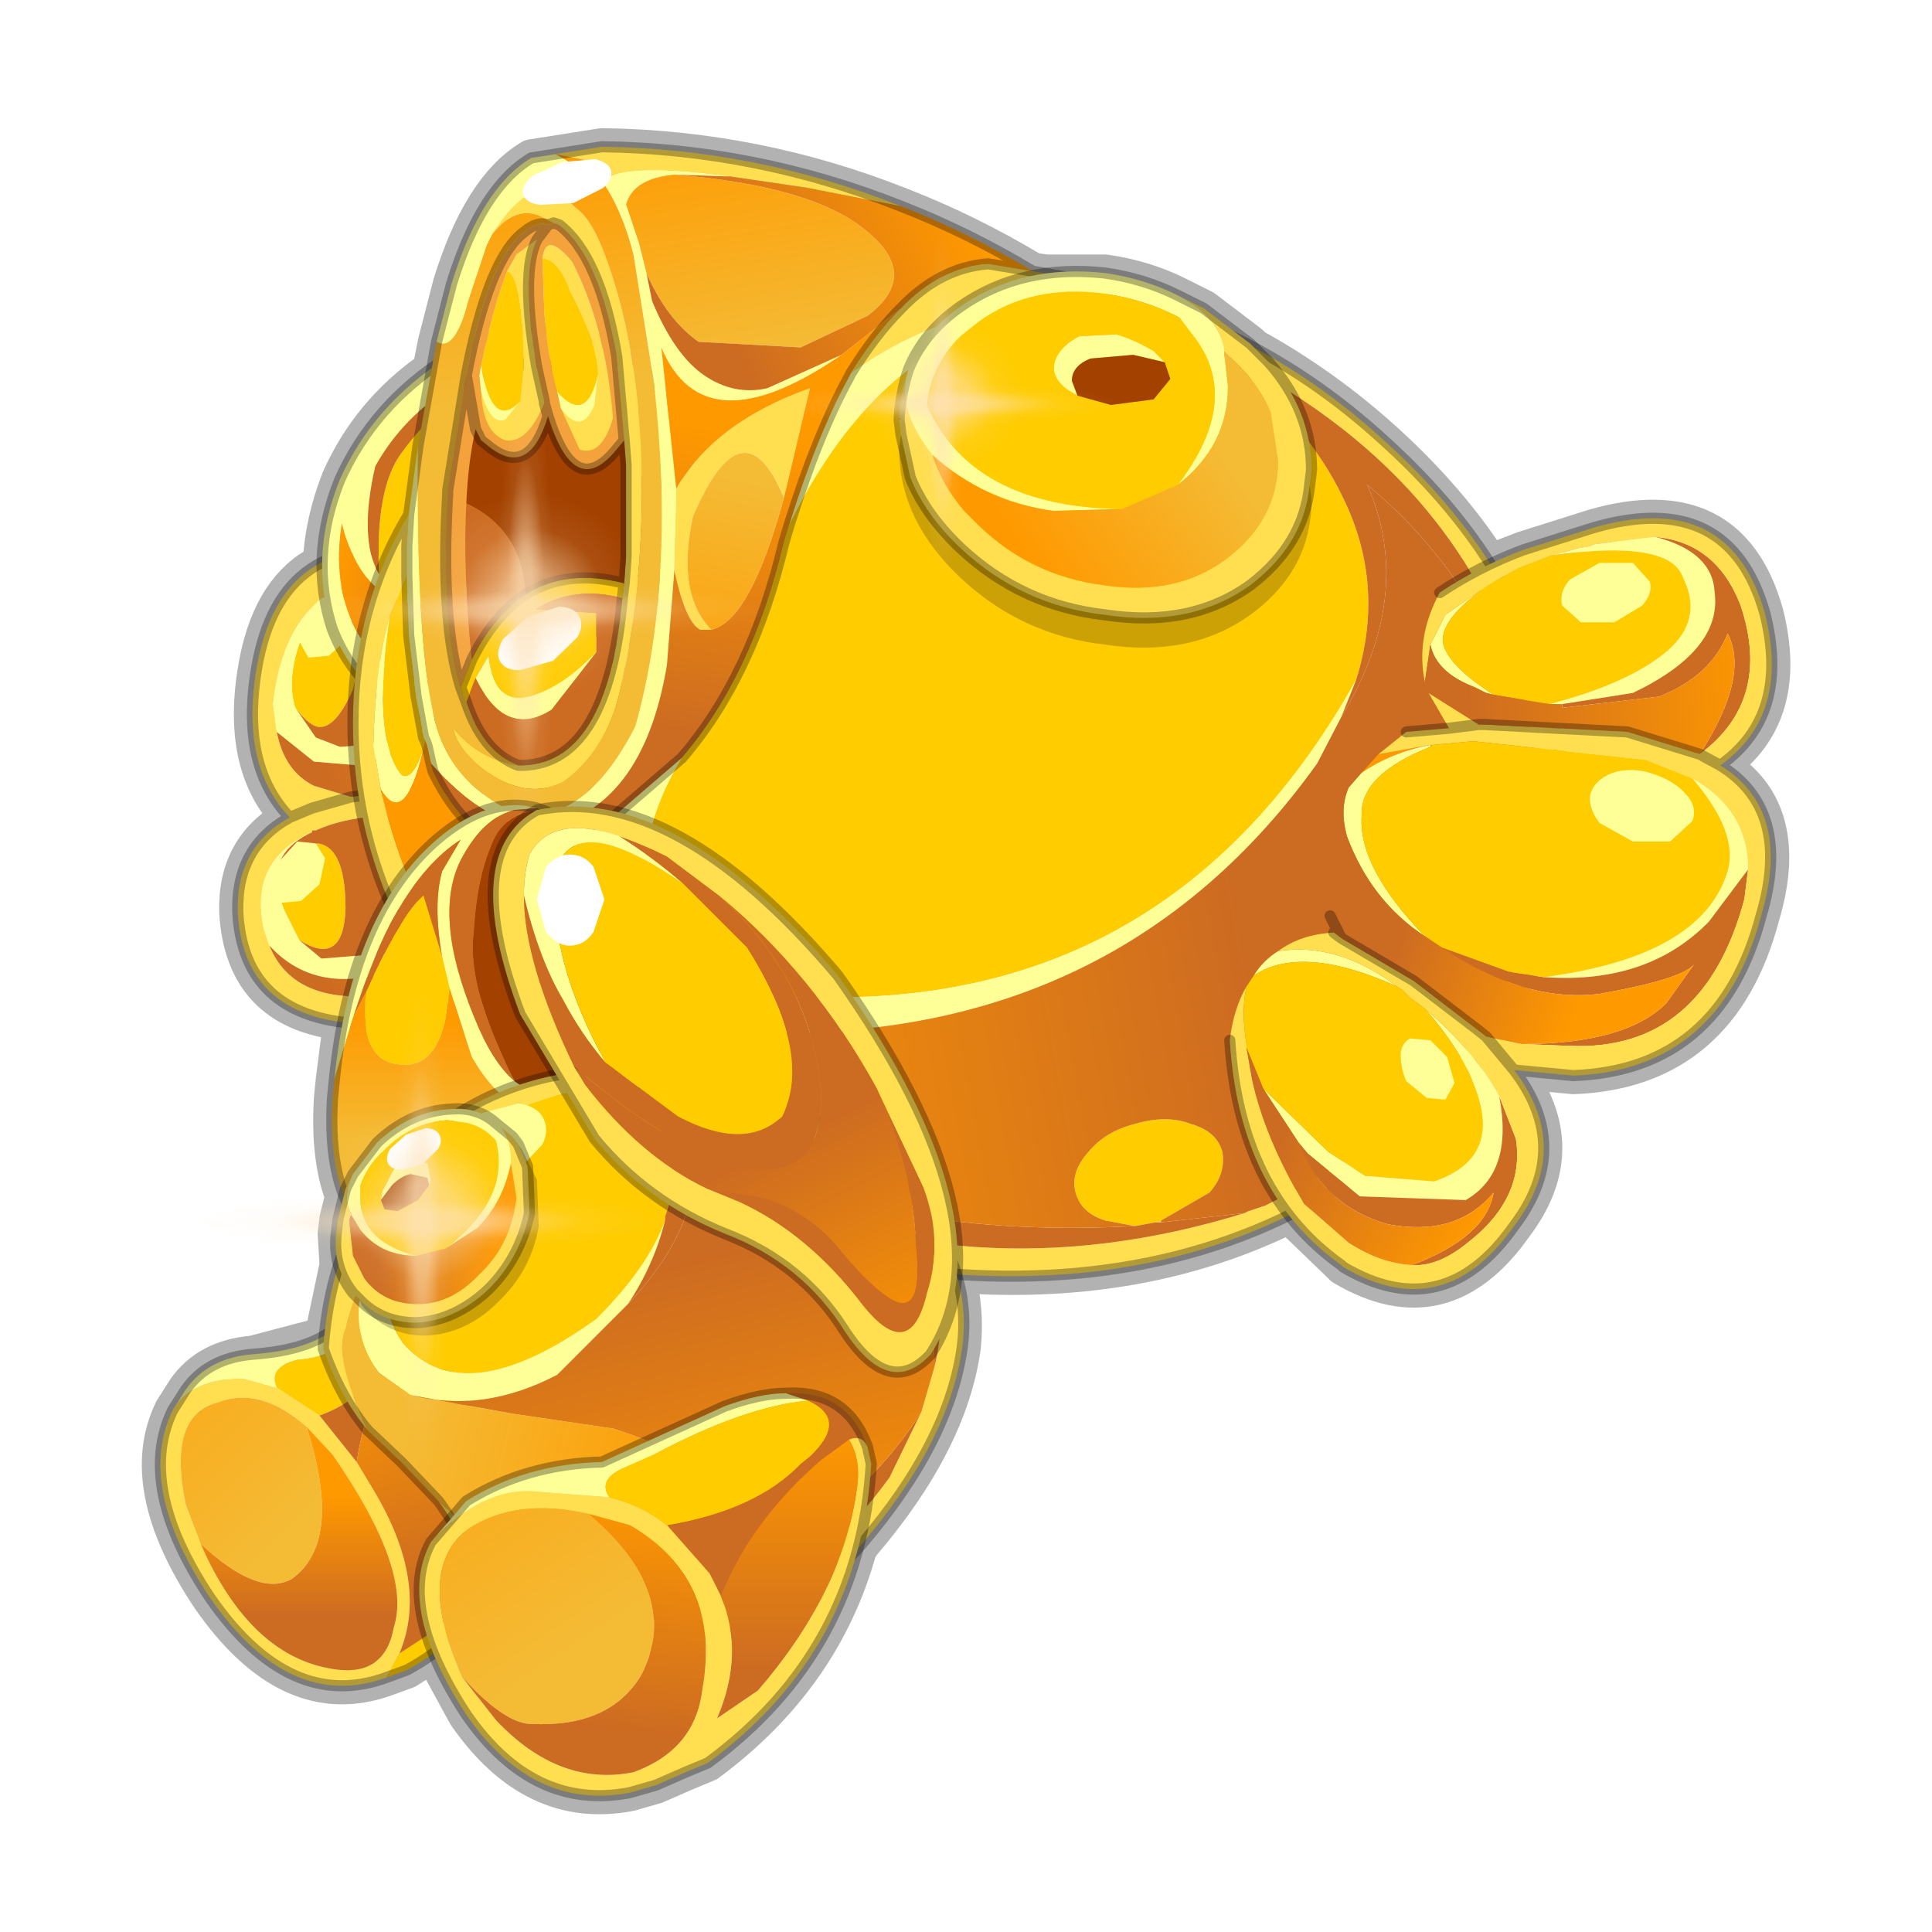 <?xml version="1.0" encoding="UTF-8" standalone="no"?>
<svg xmlns:xlink="http://www.w3.org/1999/xlink" height="52.0px" width="52.0px" xmlns="http://www.w3.org/2000/svg">
  <g transform="matrix(1.0, 0.0, 0.0, 1.0, 0.0, 0.0)">
    <use height="262.0" transform="matrix(1.0, 0.0, 0.0, 1.0, -105.0, -105.0)" width="262.0" xlink:href="#shape0"/>
    <use height="1.85" transform="matrix(-0.707, 0.189, 0.16, 0.597, 16.3, 4.05)" width="3.35" xlink:href="#sprite0"/>
    <use height="1.85" transform="matrix(-0.634, 0.366, 0.369, 0.638, 15.25, 16.0)" width="3.35" xlink:href="#sprite0"/>
    <use height="1.85" transform="matrix(0.0, 0.732, 0.983, 0.0, 14.45, 23.0)" width="3.35" xlink:href="#sprite0"/>
    <use height="1.85" transform="matrix(-0.409, 0.236, 0.246, 0.426, 11.6, 30.15)" width="3.35" xlink:href="#sprite0"/>
    <use height="81.5" transform="matrix(-0.161, 0.0, 0.0, 0.161, 18.05, 26.4)" width="81.5" xlink:href="#sprite1"/>
    <use height="81.5" transform="matrix(-0.161, 0.0, 0.0, 0.161, 20.85, 9.95)" width="81.5" xlink:href="#sprite1"/>
    <use height="81.5" transform="matrix(-0.115, 0.0, 0.0, 0.115, 30.15, 6.25)" width="81.5" xlink:href="#sprite1"/>
    <use height="0.0" transform="matrix(-0.069, 0.0, 0.0, 0.086, 19.45, 10.05)" width="0.0" xlink:href="#sprite3"/>
    <use height="0.0" transform="matrix(-0.127, 0.0, 0.0, 0.129, 28.85, 23.05)" width="0.0" xlink:href="#sprite3"/>
    <use height="0.0" transform="matrix(-0.064, 0.0, 0.0, 0.051, 41.8, 23.65)" width="0.0" xlink:href="#sprite3"/>
    <use height="0.0" transform="matrix(-0.048, 0.0, 0.0, 0.026, 41.8, 17.3)" width="0.0" xlink:href="#sprite3"/>
    <use height="0.0" transform="matrix(-0.034, -0.034, -0.018, 0.018, 36.75, 30.15)" width="0.0" xlink:href="#sprite3"/>
    <use height="0.0" transform="matrix(0.0, -0.065, -0.041, 0.0, 9.45, 19.45)" width="0.0" xlink:href="#sprite3"/>
    <use height="0.0" transform="matrix(-0.033, -0.056, -0.035, 0.02, 18.15, 27.45)" width="0.0" xlink:href="#sprite3"/>
    <use height="0.0" transform="matrix(-0.039, 0.01, 0.015, 0.057, 16.0, 42.95)" width="0.0" xlink:href="#sprite3"/>
    <use height="0.0" transform="matrix(-0.037, 0.01, 0.015, 0.054, 8.1, 40.3)" width="0.0" xlink:href="#sprite3"/>
  </g>
  <defs>
    <g id="shape0" transform="matrix(1.0, 0.0, 0.0, 1.0, 105.0, 105.0)">
      <path d="M52.0 0.0 L52.0 52.0 0.0 52.0 0.0 0.0 52.0 0.0" fill="#795fa9" fill-opacity="0.0" fill-rule="evenodd" stroke="none"/>
      <path d="M27.8 7.3 Q26.05 6.25 24.25 5.55 20.35 4.0 16.2 3.95 L14.3 4.25 Q12.95 5.05 12.15 7.65 L11.75 9.2 11.6 9.95 Q9.95 11.1 9.15 12.9 8.7 14.05 8.65 15.15 7.35 15.8 6.95 17.75 6.4 20.55 7.8 22.0 6.35 22.8 6.4 24.55 6.55 27.2 9.2 27.5 L9.0 29.05 8.95 29.55 Q8.85 31.15 9.25 32.2 L9.1 32.8 9.05 33.2 9.1 34.05 8.7 35.95 6.8 36.45 Q5.6 36.55 5.0 37.4 L4.65 37.95 Q3.65 40.0 5.65 43.0 7.8 46.1 10.4 45.15 L10.95 44.95 11.65 44.5 12.55 46.15 Q14.35 48.75 16.95 48.25 L17.65 48.05 18.45 47.7 19.05 47.45 Q22.15 45.15 23.1 41.7 L23.2 41.55 Q25.55 38.8 25.9 36.25 26.0 35.25 25.75 34.35 L25.75 34.3 Q30.75 34.65 34.7 32.7 L36.1 34.05 36.15 34.1 Q38.85 35.7 40.75 33.0 42.35 30.9 40.75 28.8 L42.35 28.95 Q46.3 28.8 47.4 24.65 48.25 21.8 46.3 20.6 48.2 19.25 47.5 16.5 46.55 13.15 42.9 14.2 L41.0 14.8 40.1 15.15 Q39.0 13.45 37.3 11.9 35.65 10.4 33.75 9.35 L33.65 9.25 32.4 8.3 31.7 7.95 Q30.8 7.5 29.75 7.35 L28.15 7.35 27.8 7.3 Z" fill="none" stroke="#000000" stroke-linecap="round" stroke-linejoin="round" stroke-opacity="0.302" stroke-width="1.0"/>
      <path d="M15.3 21.7 L15.05 21.4 Q12.75 21.05 10.25 21.35 L9.45 21.45 8.45 21.15 Q7.65 20.75 7.45 19.7 L7.35 18.95 Q7.55 17.15 8.45 16.3 9.1 15.65 10.1 15.5 L10.7 15.5 Q13.25 15.5 16.35 17.1 L16.2 16.75 Q14.1 15.45 11.65 14.95 7.7 14.1 6.95 17.75 6.4 20.55 7.8 22.0 6.35 22.8 6.4 24.55 6.55 27.35 9.6 27.55 13.2 27.55 15.7 24.7 16.5 23.4 15.95 22.4 L15.4 23.85 Q14.45 25.9 11.05 26.65 8.0 27.3 7.25 25.45 L7.1 25.0 Q6.7 23.15 8.4 22.4 L8.4 22.35 8.5 22.35 Q9.05 22.1 9.8 22.0 L11.8 21.9 15.3 21.7 M7.8 22.0 L8.4 21.75 9.45 21.45 8.4 21.75 7.8 22.0" fill="#ffde4f" fill-rule="evenodd" stroke="none"/>
      <path d="M7.95 19.05 Q8.25 19.45 8.5 19.55 9.0 19.7 9.5 18.55 9.8 17.25 9.3 16.7 8.7 16.05 8.1 17.2 7.7 18.3 7.95 19.05 M8.05 25.3 Q9.25 26.05 9.3 24.45 9.3 22.8 8.55 22.7 L8.35 22.75 Q7.8 22.85 7.45 23.95 L7.65 24.5 8.05 25.3" fill="#ffcc00" fill-rule="evenodd" stroke="none"/>
      <path d="M7.45 19.7 L8.45 20.5 9.65 20.6 Q11.15 20.1 12.0 19.3 11.0 20.0 9.15 20.1 L8.5 19.85 7.95 19.05 Q7.7 18.3 8.1 17.2 L8.45 16.3 Q7.55 17.15 7.35 18.95 L7.45 19.7 M8.4 22.4 Q6.7 23.15 7.1 25.0 L7.25 25.45 Q8.35 26.65 10.1 26.25 L12.4 25.5 8.65 25.8 8.05 25.3 7.65 24.5 7.45 23.95 Q7.3 22.9 8.4 22.4" fill="#ffff98" fill-rule="evenodd" stroke="none"/>
      <path d="M12.0 19.3 L12.85 17.9 Q13.6 16.35 10.7 15.5 L10.1 15.5 Q9.1 15.65 8.45 16.3 L8.1 17.2 Q8.7 16.05 9.3 16.7 9.8 17.25 9.5 18.55 9.0 19.7 8.5 19.55 8.25 19.45 7.95 19.05 L8.5 19.85 9.15 20.1 Q11.0 20.0 12.0 19.3 M11.8 21.9 L9.8 22.0 Q9.05 22.1 8.5 22.35 L8.4 22.35 8.4 22.4 Q7.3 22.9 7.45 23.95 7.8 22.85 8.35 22.75 L8.55 22.7 Q9.3 22.8 9.3 24.45 9.25 26.05 8.05 25.3 L8.65 25.8 12.4 25.5 Q13.55 24.85 13.8 24.05 13.95 22.05 11.8 21.9" fill="#cc6b22" fill-rule="evenodd" stroke="none"/>
      <path d="M15.3 21.7 L15.7 21.25 Q17.4 19.2 16.35 17.1 13.25 15.5 10.7 15.5 13.6 16.35 12.85 17.9 L12.0 19.3 Q11.15 20.1 9.65 20.6 L8.45 20.5 7.45 19.7 Q7.65 20.75 8.45 21.15 L9.45 21.45 10.25 21.35 Q12.75 21.05 15.05 21.4 L15.3 21.7" fill="url(#gradient0)" fill-rule="evenodd" stroke="none"/>
      <path d="M15.95 22.4 L15.3 21.7 11.8 21.9 Q13.95 22.05 13.8 24.05 13.55 24.85 12.4 25.5 L10.1 26.25 Q8.35 26.65 7.25 25.45 8.0 27.3 11.05 26.65 14.45 25.9 15.4 23.85 L15.95 22.4" fill="url(#gradient1)" fill-rule="evenodd" stroke="none"/>
      <path d="M16.35 17.1 Q17.4 19.2 15.7 21.25 L15.3 21.7 15.05 21.4 Q12.75 21.05 10.25 21.35 L9.45 21.45 8.4 21.75 7.8 22.0 Q6.35 22.8 6.4 24.55 6.55 27.35 9.6 27.55 13.2 27.55 15.7 24.7 16.5 23.4 15.95 22.4 L15.3 21.7 M16.35 17.1 L16.2 16.75 Q14.1 15.45 11.65 14.95 7.7 14.1 6.95 17.75 6.4 20.55 7.8 22.0" fill="none" stroke="#000000" stroke-linecap="round" stroke-linejoin="round" stroke-opacity="0.302" stroke-width="0.3"/>
      <path d="M8.3 17.7 L8.85 17.65 9.35 17.2 9.5 16.5 9.25 16.1 8.75 16.05 Q8.45 16.2 8.25 16.6 L8.05 17.25 8.3 17.7" fill="#ffff98" fill-rule="evenodd" stroke="none"/>
      <path d="M17.6 11.95 L17.5 11.75 Q17.1 10.65 16.2 10.1 12.9 9.3 10.8 12.2 10.1 13.15 10.2 15.45 L11.2 16.15 13.1 15.75 13.25 15.7 Q16.9 14.6 17.6 11.95" fill="#ffcc00" fill-rule="evenodd" stroke="none"/>
      <path d="M16.2 10.1 Q17.1 10.65 17.5 11.75 L17.6 11.95 Q18.1 13.45 17.35 15.15 16.6 16.95 15.0 17.95 13.4 19.0 11.85 18.55 10.2 18.15 9.55 16.9 8.95 15.7 9.2 14.1 10.05 17.3 13.1 15.75 L11.2 16.15 10.2 15.45 Q9.65 14.5 10.1 12.55 10.85 11.2 12.25 10.35 13.8 9.3 15.35 9.75 L16.2 10.1 M18.2 11.35 Q17.45 9.45 15.65 9.0 13.8 8.45 12.0 9.65 10.05 10.9 9.15 12.9 8.3 15.0 8.95 16.95 9.7 18.85 11.55 19.3 13.35 19.85 15.25 18.65 17.15 17.4 18.0 15.35 18.95 13.25 18.2 11.35" fill="#ffff98" fill-rule="evenodd" stroke="none"/>
      <path d="M16.2 10.1 L15.35 9.75 Q13.8 9.3 12.25 10.35 10.85 11.2 10.1 12.55 9.65 14.5 10.2 15.45 10.1 13.15 10.8 12.2 12.9 9.3 16.2 10.1" fill="#cc6b22" fill-rule="evenodd" stroke="none"/>
      <path d="M13.1 15.75 Q10.05 17.3 9.2 14.1 8.95 15.7 9.55 16.9 10.2 18.15 11.85 18.55 13.4 19.0 15.0 17.95 16.6 16.95 17.35 15.15 18.1 13.45 17.6 11.95 16.9 14.6 13.25 15.7 L13.1 15.75" fill="url(#gradient2)" fill-rule="evenodd" stroke="none"/>
      <path d="M18.2 11.35 Q17.45 9.45 15.65 9.0 13.8 8.45 12.0 9.65 10.05 10.9 9.15 12.9 8.3 15.0 8.95 16.95 9.7 18.85 11.55 19.3 13.35 19.85 15.25 18.65 17.15 17.4 18.0 15.35 18.95 13.25 18.2 11.35 Z" fill="none" stroke="#000000" stroke-linecap="round" stroke-linejoin="round" stroke-opacity="0.302" stroke-width="0.3"/>
      <path d="M14.65 10.85 L14.65 10.8 14.65 10.85 M28.65 7.45 L28.65 7.5 29.75 7.75 30.8 8.05 29.75 7.75 28.65 7.45" fill="#ff9900" fill-rule="evenodd" stroke="none"/>
      <path d="M14.3 4.25 L14.95 4.15 15.7 4.3 16.35 4.8 Q16.95 4.4 19.65 4.75 L21.7 5.05 24.25 5.55 Q20.35 4.0 16.2 3.95 L14.3 4.25 M15.3 4.85 L15.0 4.95 Q14.0 5.05 13.25 6.3 13.85 5.55 14.5 5.8 L14.9 6.0 15.05 6.05 Q16.15 6.9 16.6 9.6 L16.8 11.85 16.85 12.5 16.85 15.0 16.8 15.7 16.75 16.1 Q16.35 20.65 13.95 20.6 12.9 20.45 12.2 19.6 12.3 20.15 13.0 20.7 14.15 21.55 15.15 21.05 16.3 20.25 16.7 18.55 17.4 15.4 17.25 12.0 17.1 9.15 16.35 7.05 15.95 5.9 15.5 5.6 L15.4 5.5 Q14.95 5.15 15.3 4.85 M18.2 13.15 L18.15 15.35 Q18.45 16.75 18.85 16.95 L19.15 16.95 Q18.2 16.0 18.65 13.9 20.0 10.75 21.1 13.4 L21.8 10.45 Q19.25 11.35 18.2 13.15 M10.95 15.5 L10.95 14.7 11.0 13.85 Q9.5 16.35 9.5 19.45 9.5 25.1 14.3 29.45 19.1 33.75 25.75 34.3 32.5 34.75 37.3 31.1 40.95 28.3 41.8 24.25 L42.0 22.55 42.05 21.8 Q42.05 16.2 37.3 11.9 35.35 10.1 33.05 9.0 31.95 8.45 30.8 8.05 L29.75 7.75 28.65 7.5 28.65 7.45 27.8 7.3 26.6 7.1 Q25.3 7.2 24.25 8.3 23.55 9.0 22.9 10.05 26.6 7.4 30.85 8.65 L32.75 9.45 32.9 9.5 Q40.15 13.2 41.3 20.15 L41.35 20.4 41.45 21.5 Q41.85 28.6 34.05 32.45 L33.6 32.6 33.5 32.65 Q26.05 34.95 19.4 31.7 16.4 30.25 13.55 27.65 11.1 25.0 10.25 21.25 L10.05 20.05 Q10.1 17.9 10.5 16.55 L10.95 15.5 M14.65 10.8 L14.45 9.9 Q14.0 7.35 14.45 6.45 L13.9 6.85 13.65 7.3 Q14.05 7.4 14.1 9.8 L14.0 10.8 13.6 11.3 Q13.2 11.45 12.95 10.55 13.0 11.65 13.6 11.85 14.2 11.95 14.65 10.85 L14.65 10.8 M16.1 10.05 L16.0 10.9 Q15.65 11.75 15.1 11.0 L15.6 12.1 Q16.2 12.3 16.5 11.25 16.3 8.8 15.4 7.05 14.7 6.2 14.6 6.95 15.05 7.0 15.35 7.85 16.05 9.15 16.1 10.05" fill="#ffde4f" fill-rule="evenodd" stroke="none"/>
      <path d="M11.45 19.95 L11.4 19.85 11.2 18.75 11.0 17.1 10.95 15.5 10.5 16.55 Q10.0 19.85 10.8 20.85 11.1 21.05 11.4 20.15 L11.45 19.95 M16.1 10.05 Q16.05 9.15 15.35 7.85 15.05 7.0 14.6 6.95 L14.65 8.4 Q14.75 9.65 15.0 10.55 15.8 11.45 16.1 10.05 M16.8 15.7 Q15.25 15.3 14.15 16.0 13.3 16.55 12.7 17.75 L12.4 18.5 12.55 18.9 12.8 18.25 13.15 17.65 Q13.3 19.0 14.25 18.75 15.15 18.5 16.05 17.55 L16.05 16.5 14.4 16.4 Q15.45 15.75 16.75 16.1 L16.8 15.7 M30.85 8.65 Q24.6 7.35 21.25 14.1 L21.1 14.6 Q20.25 18.2 18.35 20.4 17.3 22.1 17.3 24.0 17.35 26.2 20.05 26.7 31.1 27.95 36.5 18.3 37.3 15.75 36.15 13.4 35.2 11.4 32.9 9.55 L32.75 9.45 30.85 8.65 M13.65 7.3 Q13.25 8.35 12.95 9.85 13.25 11.6 14.0 10.8 L14.1 9.8 Q14.05 7.4 13.65 7.3 M31.1 32.9 L31.25 32.85 32.55 32.1 Q33.0 31.6 32.9 31.0 32.75 30.45 32.05 30.25 31.4 30.0 30.55 30.25 29.75 30.45 29.3 31.0 28.8 31.55 28.95 32.1 29.1 32.65 29.75 32.85 L30.55 33.0 31.1 32.9" fill="#ffcc00" fill-rule="evenodd" stroke="none"/>
      <path d="M16.8 11.85 L16.6 9.6 Q16.15 6.9 15.05 6.05 L14.9 6.0 14.75 6.05 14.45 6.45 14.75 6.05 Q14.45 5.95 14.1 6.25 13.15 6.95 12.55 10.1 L12.8 11.55 12.55 10.1 12.05 13.2 12.05 13.3 Q11.85 16.7 12.4 18.5 L12.7 17.75 Q12.45 15.3 12.55 13.55 12.6 12.4 12.8 11.55 L12.95 11.85 13.2 12.05 Q14.25 12.85 14.75 11.2 15.45 13.45 16.55 12.15 L16.8 11.85 M14.65 10.85 L14.75 11.2 14.65 10.85 Q14.2 11.95 13.6 11.85 13.0 11.65 12.95 10.55 L12.9 10.1 12.95 9.85 Q13.25 8.35 13.65 7.3 L13.9 6.85 14.45 6.45 Q14.0 7.35 14.45 9.9 L14.65 10.8 14.65 10.85 M14.6 6.95 Q14.7 6.2 15.4 7.05 16.3 8.8 16.5 11.25 16.2 12.3 15.6 12.1 L15.1 11.0 15.0 10.55 Q14.75 9.65 14.65 8.4 L14.6 6.95" fill="#f4a33c" fill-rule="evenodd" stroke="none"/>
      <path d="M14.95 4.15 L14.3 4.25 Q12.95 5.05 12.15 7.65 L11.75 9.2 Q12.25 9.5 12.6 8.1 L13.1 6.6 13.25 6.3 Q14.0 5.05 15.0 4.95 L15.3 4.85 Q15.95 4.65 14.95 4.15 M19.65 4.75 Q16.95 4.4 16.35 4.8 L15.7 4.3 Q16.6 5.1 17.05 6.85 L17.6 10.3 Q18.2 15.65 17.1 19.55 15.7 22.3 13.8 21.85 12.0 21.0 11.65 19.15 11.2 17.1 11.25 12.0 L11.0 13.85 10.95 14.7 10.95 15.5 11.0 17.1 11.2 18.75 11.4 19.85 11.45 19.95 11.5 20.1 11.6 20.55 Q13.1 22.25 14.6 22.3 17.3 21.8 17.95 17.9 L18.15 15.35 18.2 13.15 17.8 9.35 Q18.95 12.1 22.65 9.55 L20.65 10.45 Q19.75 10.65 18.95 10.1 18.15 9.55 17.55 8.1 L17.4 7.35 17.2 6.55 16.85 5.5 Q17.05 4.8 18.15 4.7 L19.65 4.75 M15.1 11.0 Q15.65 11.75 16.0 10.9 L16.1 10.05 Q15.8 11.45 15.0 10.55 L15.1 11.0 M22.9 10.05 L22.85 10.15 Q22.0 11.7 21.25 14.1 24.6 7.35 30.85 8.65 26.6 7.4 22.9 10.05 M18.35 20.4 L16.2 22.25 16.1 22.3 15.55 22.55 14.75 22.8 Q16.15 22.65 16.25 23.85 L16.45 24.9 Q17.25 27.55 20.6 27.8 30.15 27.95 35.45 20.55 L36.1 19.3 36.5 18.3 Q31.1 27.95 20.05 26.7 17.35 26.2 17.3 24.0 17.3 22.1 18.35 20.4 M12.95 9.85 L12.9 10.1 12.95 10.55 Q13.2 11.45 13.6 11.3 L14.0 10.8 Q13.25 11.6 12.95 9.85 M16.05 17.55 Q15.15 18.5 14.25 18.75 13.3 19.0 13.15 17.65 L12.8 18.25 Q13.6 19.9 14.85 19.1 L16.05 17.55 M11.4 20.15 Q11.1 21.05 10.8 20.85 10.0 19.85 10.5 16.55 10.1 17.9 10.05 20.05 L10.25 21.25 Q10.9 22.3 11.4 20.15" fill="#ffff98" fill-rule="evenodd" stroke="none"/>
      <path d="M14.15 16.0 Q14.05 14.25 12.55 13.55 12.45 15.3 12.7 17.75 13.3 16.55 14.15 16.0 M13.95 20.6 Q16.35 20.65 16.75 16.1 15.45 15.75 14.4 16.4 L16.05 16.5 16.05 17.55 14.85 19.1 Q13.6 19.9 12.8 18.25 L12.55 18.9 Q13.0 20.25 13.95 20.6 M19.4 31.7 Q26.05 34.95 33.5 32.65 L31.25 32.9 31.1 32.9 30.55 33.0 Q23.9 33.35 19.4 31.05 L19.4 31.7 M41.3 20.15 Q40.15 13.2 32.9 9.5 L32.9 9.55 Q35.2 11.4 36.15 13.4 37.3 15.75 36.5 18.3 L36.1 19.3 Q38.1 16.0 36.8 13.05 38.5 14.45 39.65 16.35 40.85 18.25 41.25 20.2 L41.3 20.15" fill="#cc6b22" fill-rule="evenodd" stroke="none"/>
      <path d="M16.8 11.85 L16.55 12.15 Q15.45 13.45 14.75 11.2 14.25 12.85 13.2 12.05 L12.95 11.85 12.8 11.55 Q12.6 12.4 12.55 13.55 14.05 14.25 14.15 16.0 15.25 15.3 16.8 15.7 L16.85 15.0 16.85 12.5 16.8 11.85 M41.45 21.5 L41.35 20.4 41.3 20.15 41.25 20.2 41.45 21.5" fill="#a34100" fill-rule="evenodd" stroke="none"/>
      <path d="M32.9 9.5 L32.75 9.45 32.9 9.55 32.9 9.5" fill="url(#gradient3)" fill-rule="evenodd" stroke="none"/>
      <path d="M31.25 32.85 L31.1 32.9 31.25 32.9 31.25 32.85" fill="url(#gradient4)" fill-rule="evenodd" stroke="none"/>
      <path d="M14.95 4.15 Q15.95 4.65 15.3 4.85 14.95 5.15 15.4 5.5 L15.5 5.6 Q15.95 5.9 16.35 7.05 17.1 9.15 17.25 12.0 17.4 15.4 16.7 18.55 16.3 20.25 15.15 21.05 14.15 21.55 13.0 20.7 12.3 20.15 12.2 19.6 12.9 20.45 13.95 20.6 13.0 20.25 12.55 18.9 L12.4 18.5 Q11.85 16.7 12.05 13.3 L12.05 13.2 12.55 10.1 Q13.15 6.95 14.1 6.25 14.45 5.95 14.75 6.05 L14.9 6.0 14.5 5.8 Q13.85 5.55 13.25 6.3 L13.1 6.6 12.6 8.1 Q12.25 9.5 11.75 9.2 L11.25 12.0 Q11.2 17.1 11.65 19.15 12.0 21.0 13.8 21.85 15.7 22.3 17.1 19.55 18.2 15.65 17.6 10.3 L17.05 6.85 Q16.6 5.1 15.7 4.3 L14.95 4.15 M18.15 4.7 Q17.05 4.8 16.85 5.5 L17.2 6.55 17.4 7.35 Q17.95 8.6 18.8 9.2 L21.55 9.35 23.35 8.5 Q24.8 7.4 23.3 6.2 21.85 5.0 18.15 4.7" fill="url(#gradient5)" fill-rule="evenodd" stroke="none"/>
      <path d="M19.15 16.95 Q20.2 16.7 21.1 13.4 20.0 10.75 18.65 13.9 18.2 16.0 19.15 16.95" fill="url(#gradient6)" fill-rule="evenodd" stroke="none"/>
      <path d="M11.6 20.55 L11.5 20.1 11.45 19.95 11.4 20.15 Q10.9 22.3 10.25 21.25 11.1 25.0 13.55 27.65 16.4 30.25 19.4 31.7 L19.4 31.05 Q23.9 33.35 30.55 33.0 L29.75 32.85 Q29.1 32.65 28.95 32.1 28.8 31.55 29.3 31.0 29.75 30.45 30.55 30.25 31.4 30.0 32.05 30.25 32.75 30.45 32.9 31.0 33.0 31.6 32.55 32.1 L31.25 32.85 31.25 32.9 33.5 32.65 33.6 32.6 34.05 32.45 Q41.85 28.6 41.45 21.5 L41.25 20.2 Q40.85 18.25 39.65 16.35 38.5 14.45 36.8 13.05 38.1 16.0 36.1 19.3 L35.45 20.55 Q30.15 27.95 20.6 27.8 17.25 27.55 16.45 24.9 L16.25 23.85 Q16.15 22.65 14.75 22.8 12.8 23.15 11.65 20.75 L11.6 20.55" fill="url(#gradient7)" fill-rule="evenodd" stroke="none"/>
      <path d="M22.65 9.55 Q18.95 12.1 17.8 9.35 L18.2 13.15 Q19.25 11.35 21.8 10.45 L21.1 13.4 Q20.2 16.7 19.15 16.95 L18.85 16.95 Q18.45 16.75 18.15 15.35 L17.95 17.9 Q17.3 21.8 14.6 22.3 13.1 22.25 11.6 20.55 L11.65 20.75 Q12.8 23.15 14.75 22.8 L15.55 22.55 16.1 22.3 16.2 22.25 18.35 20.4 Q20.25 18.2 21.1 14.6 L21.25 14.1 Q22.0 11.7 22.85 10.15 L22.9 10.05 Q23.55 9.0 24.25 8.3 L22.65 9.55" fill="url(#gradient8)" fill-rule="evenodd" stroke="none"/>
      <path d="M24.25 5.55 L21.7 5.05 19.65 4.75 18.15 4.7 Q21.85 5.0 23.3 6.2 24.8 7.4 23.35 8.5 L21.55 9.35 18.8 9.2 Q17.95 8.6 17.4 7.35 L17.55 8.1 Q18.15 9.55 18.95 10.1 19.75 10.65 20.65 10.45 L22.65 9.55 24.25 8.3 Q25.3 7.2 26.6 7.1 L27.8 7.3 Q26.05 6.25 24.25 5.55" fill="url(#gradient9)" fill-rule="evenodd" stroke="none"/>
      <path d="M11.75 9.2 L12.15 7.65 Q12.95 5.05 14.3 4.25 L16.2 3.95 Q20.35 4.0 24.25 5.55 26.05 6.25 27.8 7.3 L26.6 7.1 Q25.3 7.2 24.25 8.3 23.55 9.0 22.9 10.05 L22.85 10.15 Q22.0 11.7 21.25 14.1 L21.1 14.6 Q20.25 18.2 18.35 20.4 L16.2 22.25 16.1 22.3 15.55 22.55 14.75 22.8 Q12.8 23.15 11.65 20.75 L11.6 20.55 11.5 20.1 11.45 19.95 11.4 19.85 11.2 18.75 11.0 17.1 10.95 15.5 10.95 14.7 11.0 13.85 11.25 12.0 11.75 9.2 M14.9 6.0 L15.05 6.05 Q16.15 6.9 16.6 9.6 L16.8 11.85 16.55 12.15 Q15.45 13.45 14.75 11.2 L14.65 10.85 14.65 10.8 14.45 9.9 Q14.0 7.35 14.45 6.45 L14.75 6.05 14.9 6.0 M16.8 11.85 L16.85 12.5 16.85 15.0 16.8 15.7 Q15.25 15.3 14.15 16.0 13.3 16.55 12.7 17.75 L12.4 18.5 12.55 18.9 Q13.0 20.25 13.95 20.6 16.35 20.65 16.75 16.1 L16.8 15.7 M12.8 11.55 L12.95 11.85 13.2 12.05 Q14.25 12.85 14.75 11.2 M28.65 7.45 L27.8 7.3 M30.8 8.05 Q31.95 8.45 33.05 9.0 35.35 10.1 37.3 11.9 42.05 16.2 42.05 21.8 L42.0 22.55 41.8 24.25 Q40.95 28.3 37.3 31.1 32.5 34.75 25.75 34.3 19.1 33.75 14.3 29.45 9.5 25.1 9.5 19.45 9.5 16.35 11.0 13.85 M30.8 8.05 L29.75 7.75 28.65 7.45 M12.55 10.1 Q13.15 6.95 14.1 6.25 14.45 5.95 14.75 6.05 M12.8 11.55 L12.55 10.1 12.05 13.2 12.05 13.3 Q11.85 16.7 12.4 18.5" fill="none" stroke="#000000" stroke-linecap="round" stroke-linejoin="round" stroke-opacity="0.302" stroke-width="0.3"/>
      <path d="M4.65 37.95 Q3.65 40.0 5.65 43.0 7.8 46.1 10.4 45.15 L10.75 44.5 Q11.55 42.6 10.05 40.1 L9.6 39.35 8.6 38.1 7.45 37.35 6.55 37.1 Q5.15 37.1 4.65 37.95 M5.4 41.55 L5.0 40.5 Q4.5 38.1 5.85 37.75 7.0 37.3 8.25 38.4 L8.95 39.15 Q11.1 42.25 10.6 43.8 10.35 45.2 8.85 44.9 6.7 44.5 5.4 41.55" fill="#ffde4f" fill-rule="evenodd" stroke="none"/>
      <path d="M13.85 29.1 Q13.25 28.6 12.75 27.35 11.65 24.65 12.4 23.15 13.0 22.0 13.85 21.8 L14.45 21.75 Q13.15 21.4 11.75 22.6 9.45 24.6 9.0 29.05 L9.5 27.4 Q10.1 25.55 10.65 24.6 11.45 23.2 12.4 22.6 L11.9 23.45 Q11.65 24.35 11.9 25.75 L12.1 26.6 12.7 28.45 Q13.8 30.35 15.05 29.6 15.2 29.5 15.3 29.45 L15.25 29.1 Q14.5 29.6 13.85 29.1 M9.95 34.45 L9.6 34.4 Q9.6 36.25 6.8 36.45 5.6 36.55 5.0 37.4 L4.65 37.95 Q5.15 37.1 6.55 37.1 L7.45 37.35 Q7.2 36.8 8.0 36.6 8.75 36.55 9.4 36.1 10.05 35.55 9.95 34.45" fill="#ffff98" fill-rule="evenodd" stroke="none"/>
      <path d="M12.1 26.6 L11.9 25.75 11.4 24.1 Q10.8 24.6 9.85 26.7 9.65 28.55 10.75 28.65 11.95 28.8 12.1 26.6 M10.45 34.7 L10.4 34.65 9.95 34.45 Q10.05 35.55 9.4 36.1 8.75 36.55 8.0 36.6 7.2 36.8 7.45 37.35 L8.6 38.1 Q10.25 37.5 10.25 36.0 L10.45 34.7 M10.4 45.15 L10.95 44.95 Q13.8 43.4 13.4 40.35 L12.55 37.95 Q13.8 42.35 11.6 43.95 L10.75 44.5 10.4 45.15" fill="#ffcc00" fill-rule="evenodd" stroke="none"/>
      <path d="M14.45 21.75 L13.85 21.8 Q13.0 22.0 12.4 23.15 11.65 24.65 12.75 27.35 13.25 28.6 13.85 29.1 12.55 26.55 12.75 25.1 12.85 23.35 13.4 22.4 13.95 21.65 14.85 21.9 L14.45 21.75 M11.9 25.75 Q11.65 24.35 11.9 23.45 L12.4 22.6 Q11.45 23.2 10.65 24.6 10.1 25.55 9.5 27.4 L9.85 26.7 Q10.8 24.6 11.4 24.1 L11.9 25.75 M11.65 36.15 L10.45 34.7 10.25 36.0 Q10.25 37.5 8.6 38.1 L9.6 39.35 Q9.95 37.1 11.1 36.5 L11.65 36.15" fill="#cc6b22" fill-rule="evenodd" stroke="none"/>
      <path d="M15.05 29.6 Q13.8 30.35 12.7 28.45 L12.1 26.6 Q11.95 28.8 10.75 28.65 9.65 28.55 9.85 26.7 L9.5 27.4 9.0 29.05 8.95 29.55 Q8.8 31.95 9.8 33.1 L15.05 29.6" fill="url(#gradient10)" fill-rule="evenodd" stroke="none"/>
      <path d="M14.85 21.9 Q13.95 21.65 13.4 22.4 12.85 23.35 12.75 25.1 12.55 26.55 13.85 29.1 14.5 29.6 15.25 29.1 18.0 27.0 15.0 21.95 L14.85 21.9" fill="#a34100" fill-rule="evenodd" stroke="none"/>
      <path d="M5.4 41.55 Q6.95 43.0 7.85 42.5 9.25 41.5 8.25 38.4 7.0 37.3 5.85 37.75 4.5 38.1 5.0 40.5 L5.4 41.55" fill="url(#gradient11)" fill-rule="evenodd" stroke="none"/>
      <path d="M12.55 37.95 L11.65 36.15 11.1 36.5 Q9.95 37.1 9.6 39.35 L10.05 40.1 Q11.55 42.6 10.75 44.5 L11.6 43.95 Q13.8 42.35 12.55 37.95" fill="url(#gradient12)" fill-rule="evenodd" stroke="none"/>
      <path d="M8.25 38.4 Q9.25 41.5 7.85 42.5 6.95 43.0 5.4 41.55 6.7 44.5 8.85 44.9 10.35 45.2 10.6 43.8 11.1 42.25 8.95 39.15 L8.25 38.4" fill="url(#gradient13)" fill-rule="evenodd" stroke="none"/>
      <path d="M14.45 21.75 L14.85 21.9 15.0 21.95 Q18.0 27.0 15.25 29.1 L15.3 29.45 Q15.2 29.5 15.05 29.6 L9.8 33.1 Q8.8 31.95 8.95 29.55 L9.0 29.05 Q9.45 24.6 11.75 22.6 13.15 21.4 14.45 21.75 M12.55 37.95 L11.65 36.15 10.45 34.7 M10.4 34.65 L9.95 34.45 9.6 34.4 Q9.6 36.25 6.8 36.45 5.6 36.55 5.0 37.4 L4.65 37.95 Q3.65 40.0 5.65 43.0 7.8 46.1 10.4 45.15 L10.95 44.95 Q13.8 43.4 13.4 40.35 L12.55 37.95" fill="none" stroke="#000000" stroke-linecap="round" stroke-linejoin="round" stroke-opacity="0.302" stroke-width="0.3"/>
      <path d="M11.25 31.9 Q10.45 32.8 9.95 34.0 9.25 35.7 10.2 36.95 L11.05 37.55 Q13.0 38.05 15.0 37.0 L16.9 35.1 Q17.6 34.05 17.9 32.85 17.45 34.1 16.05 35.5 12.5 38.05 10.85 36.15 10.35 35.45 10.35 34.45 10.5 33.3 11.25 31.9" fill="#ffff98" fill-rule="evenodd" stroke="none"/>
      <path d="M9.9 38.5 Q8.95 36.45 9.3 35.75 9.55 34.8 9.95 34.0 10.45 32.8 11.25 31.9 L12.85 30.4 Q14.85 29.2 17.0 29.25 L18.05 29.3 20.2 29.8 Q21.95 30.3 24.25 32.75 25.75 34.3 25.15 36.8 L24.8 38.0 23.95 39.75 Q20.55 44.55 14.05 43.45 L13.25 41.7 11.8 40.4 Q12.65 41.55 13.35 43.65 15.1 44.4 17.25 44.4 20.9 44.25 23.2 41.55 25.55 38.8 25.9 36.25 26.25 33.6 23.65 31.3 21.05 29.1 17.45 28.8 13.9 28.55 11.4 30.65 8.95 32.65 8.7 36.3 9.15 37.6 9.9 38.5" fill="#ffde4f" fill-rule="evenodd" stroke="none"/>
      <path d="M17.0 29.25 Q14.85 29.2 12.85 30.4 L11.25 31.9 Q10.5 33.3 10.35 34.45 10.35 35.45 10.85 36.15 12.5 38.05 16.05 35.5 17.45 34.1 17.9 32.85 L17.9 32.75 Q18.55 30.95 17.0 29.25" fill="#ffcc00" fill-rule="evenodd" stroke="none"/>
      <path d="M13.25 41.7 L14.05 43.45 Q20.55 44.55 23.95 39.75 L24.8 38.0 Q22.05 42.35 16.35 42.55 14.7 42.6 13.25 41.7 M25.15 36.8 Q25.75 34.3 24.25 32.75 21.95 30.3 20.2 29.8 L18.05 29.3 17.0 29.25 Q18.55 30.95 17.9 32.75 L17.9 32.85 Q17.6 34.05 16.9 35.1 19.35 32.5 18.4 30.2 19.6 30.25 21.6 31.35 25.2 33.45 25.15 36.8" fill="#cc6b22" fill-rule="evenodd" stroke="none"/>
      <path d="M9.95 34.0 Q9.55 34.8 9.3 35.75 8.95 36.45 9.9 38.5 L10.8 39.35 11.8 40.4 13.25 41.7 Q14.7 42.6 16.35 42.55 17.95 42.35 18.55 41.45 19.2 39.85 18.05 39.1 17.6 38.8 16.5 38.45 L13.8 38.05 11.05 37.55 10.2 36.95 Q9.25 35.7 9.95 34.0" fill="url(#gradient14)" fill-rule="evenodd" stroke="none"/>
      <path d="M24.8 38.0 L25.15 36.8 Q25.2 33.45 21.6 31.35 19.6 30.25 18.4 30.2 19.35 32.5 16.9 35.1 L15.0 37.0 Q13.0 38.05 11.05 37.55 L13.8 38.05 16.5 38.45 Q17.6 38.8 18.05 39.1 19.2 39.85 18.55 41.45 17.95 42.35 16.35 42.55 22.05 42.35 24.8 38.0" fill="url(#gradient15)" fill-rule="evenodd" stroke="none"/>
      <path d="M9.9 38.5 Q9.15 37.6 8.7 36.3 8.95 32.65 11.4 30.65 13.9 28.55 17.45 28.8 21.05 29.1 23.65 31.3 26.25 33.6 25.9 36.25 25.55 38.8 23.2 41.55 20.9 44.25 17.25 44.4 15.1 44.4 13.35 43.65 12.65 41.55 11.8 40.4 L10.8 39.35 9.9 38.5 Z" fill="none" stroke="#000000" stroke-linecap="round" stroke-linejoin="round" stroke-opacity="0.302" stroke-width="0.3"/>
      <path d="M13.75 31.55 L13.9 31.55 14.6 30.8 Q14.8 30.4 14.6 30.05 14.4 29.75 13.95 29.7 L13.0 29.95 Q12.5 30.25 12.3 30.65 12.1 31.1 12.3 31.4 L12.9 31.75 13.45 31.7 13.75 31.55" fill="#ffff98" fill-rule="evenodd" stroke="none"/>
      <path d="M24.2 11.25 L24.2 11.3 24.25 11.25 24.2 11.25 M33.0 9.5 L32.95 9.45 32.95 9.5 33.0 9.5" fill="#ff9900" fill-rule="evenodd" stroke="none"/>
      <path d="M35.25 13.05 L35.3 12.65 Q35.3 11.05 34.15 9.75 L33.65 9.25 32.4 8.3 31.7 7.95 Q32.85 8.55 32.95 9.45 L33.0 9.5 33.2 9.7 Q33.9 10.35 34.2 11.1 L34.4 12.4 Q34.4 14.0 33.0 15.05 31.65 16.05 29.7 15.75 27.75 15.5 26.35 14.15 L25.95 13.75 Q25.35 13.05 25.1 12.25 24.1 11.0 24.45 9.95 24.25 10.55 24.2 11.25 L24.25 11.25 24.2 11.3 24.25 11.7 24.5 12.85 Q24.9 13.85 25.85 14.75 27.5 16.3 29.75 16.55 32.05 16.9 33.65 15.75 35.1 14.65 35.25 13.05" fill="#ffde4f" fill-rule="evenodd" stroke="none"/>
      <path d="M31.35 9.75 L31.05 9.45 Q30.55 9.15 30.05 9.0 L29.05 9.05 Q28.55 9.3 28.4 9.7 28.25 10.15 28.75 10.5 L29.0 10.65 28.85 10.25 Q28.85 9.85 29.35 9.65 L30.5 9.55 31.35 9.75 M31.7 7.95 Q30.8 7.5 29.75 7.35 27.5 7.1 25.85 8.25 24.85 8.95 24.45 9.95 24.1 11.0 25.1 12.25 26.5 13.5 28.35 13.75 L30.2 13.7 Q26.15 13.65 24.95 10.9 25.05 9.85 25.85 9.05 L26.35 8.65 Q27.75 7.65 29.7 7.9 30.8 8.05 31.75 8.55 L32.05 8.95 Q33.5 10.7 31.7 13.05 33.05 12.0 33.05 10.4 L32.95 9.5 32.95 9.45 Q32.85 8.55 31.7 7.95" fill="#ffff98" fill-rule="evenodd" stroke="none"/>
      <path d="M29.0 10.65 L28.75 10.5 Q28.25 10.15 28.4 9.7 28.55 9.3 29.05 9.05 L30.05 9.0 Q30.55 9.15 31.05 9.45 L31.35 9.75 31.5 10.2 31.05 10.75 29.9 10.9 29.0 10.65 M30.2 13.7 L31.7 13.05 Q33.5 10.7 32.05 8.95 L31.75 8.55 Q30.8 8.05 29.7 7.9 27.75 7.65 26.35 8.65 L25.85 9.05 Q25.05 9.85 24.95 10.9 26.15 13.65 30.2 13.7" fill="#ffcc00" fill-rule="evenodd" stroke="none"/>
      <path d="M31.35 9.75 L30.5 9.55 29.35 9.65 Q28.85 9.85 28.85 10.25 L29.0 10.65 29.9 10.9 31.05 10.75 31.5 10.2 31.35 9.75" fill="#a34100" fill-rule="evenodd" stroke="none"/>
      <path d="M25.1 12.25 Q25.35 13.05 25.95 13.75 L26.35 14.15 Q27.75 15.5 29.7 15.75 31.65 16.05 33.0 15.05 34.4 14.0 34.4 12.4 L34.2 11.1 Q33.9 10.35 33.2 9.7 L33.0 9.5 32.95 9.5 33.05 10.4 Q33.05 12.0 31.7 13.05 L30.2 13.7 28.35 13.75 Q26.5 13.5 25.1 12.25" fill="url(#gradient16)" fill-rule="evenodd" stroke="none"/>
      <path d="M24.25 11.7 L24.2 12.05 24.2 12.1 Q24.2 12.9 24.5 13.65 24.9 14.65 25.85 15.55 27.5 17.1 29.75 17.35 32.05 17.7 33.65 16.55 35.3 15.35 35.3 13.45 L35.25 13.05 Q35.1 14.65 33.65 15.75 32.05 16.9 29.75 16.55 27.5 16.3 25.85 14.75 24.9 13.85 24.5 12.85 L24.25 11.7" fill="#342018" fill-opacity="0.251" fill-rule="evenodd" stroke="none"/>
      <path d="M35.25 13.05 L35.3 12.65 Q35.3 11.05 34.15 9.75 L33.65 9.25 32.4 8.3 31.7 7.95 Q30.8 7.5 29.75 7.35 27.5 7.1 25.85 8.25 24.85 8.95 24.45 9.95 24.25 10.55 24.2 11.25 L24.2 11.3 24.25 11.7 24.5 12.85 Q24.9 13.85 25.85 14.75 27.5 16.3 29.75 16.55 32.05 16.9 33.65 15.75 35.1 14.65 35.25 13.05 Z" fill="none" stroke="#000000" stroke-linecap="round" stroke-linejoin="round" stroke-opacity="0.302" stroke-width="0.3"/>
      <path d="M16.3 28.6 Q15.65 27.85 15.15 26.9 14.5 25.8 14.1 24.1 14.1 25.9 15.45 28.7 18.05 30.95 20.0 31.4 22.15 31.85 22.1 29.4 21.85 26.35 19.35 24.1 L17.95 23.05 Q17.25 22.7 16.65 22.5 17.6 23.1 18.4 23.8 L20.1 25.5 Q21.9 28.35 21.05 30.05 20.05 31.0 18.25 30.05 L16.3 28.6 M19.05 32.0 L19.9 32.35 Q21.75 33.2 23.2 35.1 24.5 36.75 24.95 34.8 25.4 33.4 24.85 31.95 L23.6 29.3 Q24.6 31.6 24.65 33.5 24.85 35.4 24.05 35.0 23.5 34.7 22.7 33.75 21.9 32.7 20.6 32.25 L19.05 32.0 M21.15 37.5 L21.75 37.7 Q22.85 38.2 21.8 39.2 L21.55 39.4 Q20.35 40.65 17.95 41.05 L19.1 42.35 19.4 42.95 Q20.25 40.9 22.1 39.3 L22.85 38.75 Q23.2 38.6 23.35 38.95 22.8 37.4 21.15 37.5" fill="#cc6b22" fill-rule="evenodd" stroke="none"/>
      <path d="M14.1 24.1 Q14.1 23.5 14.25 23.0 14.85 21.9 16.65 22.5 17.25 22.7 17.95 23.05 L19.35 24.1 Q21.9 26.2 23.6 29.3 L24.85 31.95 Q25.4 33.4 24.95 34.8 24.5 36.75 23.2 35.1 21.75 33.2 19.9 32.35 L19.05 32.0 Q17.25 31.15 15.75 29.2 L15.45 28.7 Q14.1 25.9 14.1 24.1 M14.0 27.3 L16.0 30.65 Q17.4 32.35 19.5 33.2 21.6 34.0 22.75 35.85 23.95 37.65 25.05 36.45 27.3 32.95 22.55 26.25 18.15 21.05 14.45 21.8 12.35 22.95 14.0 27.3 M16.4 40.3 L14.45 40.15 Q13.0 40.0 11.6 41.5 10.65 43.25 12.55 46.15 14.35 48.75 16.95 48.25 L17.65 48.05 18.45 47.7 19.05 47.45 Q23.15 44.45 23.45 39.4 L23.35 38.95 Q23.2 38.6 22.85 38.75 23.2 39.3 23.05 40.15 22.65 42.9 20.4 45.5 L19.3 46.25 Q20.05 44.5 19.4 42.95 L19.1 42.35 17.95 41.05 Q17.25 40.5 16.4 40.3 M15.85 40.75 L16.95 41.05 Q19.45 42.5 18.9 45.5 18.7 47.1 17.05 47.7 15.05 48.1 13.35 46.3 L12.45 45.15 Q11.15 42.25 12.6 41.15 13.9 40.3 15.85 40.75" fill="#ffde4f" fill-rule="evenodd" stroke="none"/>
      <path d="M14.1 24.1 Q14.5 25.8 15.15 26.9 15.65 27.85 16.3 28.6 14.75 25.8 14.95 23.5 15.4 21.7 18.4 23.8 17.6 23.1 16.65 22.5 14.85 21.9 14.25 23.0 14.1 23.5 14.1 24.1 M21.75 37.7 L21.15 37.5 Q20.45 37.5 19.5 37.85 L16.2 39.35 Q14.15 39.4 12.55 40.4 L11.6 41.5 Q13.0 40.0 14.45 40.15 L16.4 40.3 Q16.1 39.85 16.7 39.55 L17.6 39.15 Q20.05 37.85 21.75 37.7" fill="#ffff98" fill-rule="evenodd" stroke="none"/>
      <path d="M18.4 23.8 Q15.4 21.7 14.95 23.5 14.75 25.8 16.3 28.6 L18.25 30.05 Q20.05 31.0 21.05 30.05 21.9 28.35 20.1 25.5 L18.4 23.8 M21.75 37.7 Q20.05 37.85 17.6 39.15 L16.7 39.55 Q16.1 39.85 16.4 40.3 17.25 40.5 17.95 41.05 20.35 40.65 21.55 39.4 L21.8 39.2 Q22.85 38.2 21.75 37.7" fill="#ffcc00" fill-rule="evenodd" stroke="none"/>
      <path d="M12.45 45.15 Q13.55 46.35 14.25 46.4 L14.3 46.4 Q16.4 46.5 17.25 45.1 18.4 42.9 15.85 40.75 13.9 40.3 12.6 41.15 11.15 42.25 12.45 45.15" fill="url(#gradient17)" fill-rule="evenodd" stroke="none"/>
      <path d="M22.85 38.75 L22.1 39.3 Q20.25 40.9 19.4 42.95 20.05 44.5 19.3 46.25 L20.4 45.5 Q22.65 42.9 23.05 40.15 23.2 39.3 22.85 38.75" fill="url(#gradient18)" fill-rule="evenodd" stroke="none"/>
      <path d="M12.45 45.15 L13.35 46.3 Q15.05 48.1 17.05 47.7 18.7 47.1 18.9 45.5 19.45 42.5 16.95 41.05 L15.85 40.75 Q18.4 42.9 17.25 45.1 16.4 46.5 14.3 46.4 L14.25 46.4 Q13.55 46.35 12.45 45.15" fill="url(#gradient19)" fill-rule="evenodd" stroke="none"/>
      <path d="M15.45 28.7 L15.75 29.2 Q17.25 31.15 19.05 32.0 L20.6 32.25 Q21.9 32.7 22.7 33.75 23.5 34.7 24.05 35.0 24.85 35.4 24.65 33.5 24.6 31.6 23.6 29.3 21.9 26.2 19.35 24.1 21.85 26.35 22.1 29.4 22.15 31.85 20.0 31.4 18.05 30.95 15.45 28.7" fill="url(#gradient20)" fill-rule="evenodd" stroke="none"/>
      <path d="M14.0 27.3 L16.0 30.65 Q17.4 32.35 19.5 33.2 21.6 34.0 22.75 35.85 23.95 37.65 25.05 36.45 27.3 32.95 22.55 26.25 18.15 21.05 14.45 21.8 12.35 22.95 14.0 27.3 M11.6 41.5 L12.55 40.4 Q14.15 39.4 16.2 39.35 L19.5 37.85 Q20.45 37.5 21.15 37.5 22.8 37.4 23.35 38.95 L23.45 39.4 Q23.15 44.45 19.05 47.45 L18.45 47.7 17.65 48.05 16.95 48.25 Q14.35 48.75 12.55 46.15 10.65 43.25 11.6 41.5" fill="none" stroke="#000000" stroke-linecap="round" stroke-linejoin="round" stroke-opacity="0.302" stroke-width="0.3"/>
      <path d="M38.5 20.1 L38.55 20.05 38.5 20.05 37.1 20.3 36.65 20.8 Q37.45 20.25 38.5 20.05 L38.5 20.1" fill="#ff9900" fill-rule="evenodd" stroke="none"/>
      <path d="M44.55 14.45 L42.9 14.65 42.8 14.7 42.5 14.75 42.15 14.85 41.75 14.95 Q44.95 14.5 45.3 15.55 45.85 16.65 44.9 17.5 43.85 18.4 41.7 18.95 L42.05 18.95 43.95 18.65 Q46.35 17.5 46.15 15.95 46.1 14.85 44.55 14.45 M40.05 15.75 L38.9 16.55 38.5 17.35 Q38.65 18.1 39.7 18.5 L40.0 18.65 40.2 18.7 40.05 18.6 Q39.0 17.9 38.85 17.35 38.7 16.7 40.05 15.75 M45.55 20.95 Q46.8 22.4 46.5 23.45 45.8 25.75 41.55 26.3 44.35 26.5 46.0 24.8 L47.05 23.4 Q47.05 21.8 45.55 20.95 M38.35 25.2 Q36.55 23.35 36.65 21.95 36.6 20.85 38.5 20.1 L38.5 20.05 Q37.45 20.25 36.65 20.8 L36.3 21.2 Q36.05 21.75 36.25 22.5 36.9 24.25 38.35 25.2 M34.4 25.6 Q34.0 25.85 33.75 26.25 35.05 25.4 37.6 26.55 36.0 25.35 34.4 25.6 M34.0 29.3 L34.95 30.75 35.2 31.05 36.6 32.2 39.45 32.3 Q40.75 31.55 40.35 29.5 39.7 28.3 38.35 27.15 39.55 28.5 39.85 29.75 40.2 31.25 38.6 31.8 L36.75 31.65 35.75 31.0 34.0 29.3" fill="#ffff98" fill-rule="evenodd" stroke="none"/>
      <path d="M45.75 20.3 Q47.7 18.85 46.85 16.3 46.2 14.6 44.55 14.45 46.1 14.85 46.15 15.95 46.35 17.5 43.95 18.65 L42.05 18.95 42.05 19.05 44.65 18.75 Q46.05 18.2 46.5 17.05 47.1 18.2 45.75 20.3 M41.55 26.3 L40.6 26.15 38.8 25.5 Q41.05 27.0 43.05 26.75 45.3 26.35 45.6 25.95 L44.85 27.0 Q43.75 28.1 40.95 28.1 L42.25 28.15 Q45.85 28.3 46.95 24.2 L47.05 23.4 46.0 24.8 Q44.35 26.5 41.55 26.3 M34.95 30.75 Q35.6 32.45 37.35 32.95 39.2 33.3 40.2 32.1 40.0 33.3 38.0 34.05 38.7 34.1 39.5 33.45 41.05 32.25 40.8 30.65 L40.35 29.5 Q40.75 31.55 39.45 32.3 L36.6 32.2 35.2 31.05 34.95 30.75" fill="#cc6b22" fill-rule="evenodd" stroke="none"/>
      <path d="M41.75 14.95 L42.15 14.85 42.5 14.75 42.8 14.7 42.9 14.65 44.55 14.45 Q46.2 14.6 46.85 16.3 47.7 18.85 45.75 20.3 L43.8 19.7 39.95 19.5 39.8 19.5 38.45 18.65 39.0 19.6 37.85 19.7 37.1 20.3 38.5 20.05 38.55 20.05 39.65 19.95 44.3 20.45 45.55 20.95 Q47.05 21.8 47.05 23.4 L46.95 24.2 Q45.85 28.3 42.25 28.15 L40.95 28.1 40.0 27.9 39.75 27.7 38.05 26.4 36.1 25.25 35.9 25.1 Q35.0 25.15 34.4 25.6 36.0 25.35 37.6 26.55 L37.75 26.65 37.95 26.85 38.35 27.15 Q39.7 28.3 40.35 29.5 L40.8 30.65 Q41.05 32.25 39.5 33.45 38.7 34.1 38.0 34.05 37.15 34.0 36.3 33.45 L35.1 32.4 Q34.05 30.65 33.7 29.05 L33.55 28.2 33.55 28.1 Q33.4 27.2 33.55 26.55 33.2 27.15 33.1 28.0 33.35 32.1 36.1 34.05 L36.15 34.1 Q38.85 35.7 40.75 33.0 42.35 30.9 40.75 28.8 L42.35 28.95 Q46.3 28.8 47.4 24.65 48.25 21.8 46.3 20.6 48.2 19.25 47.5 16.5 46.55 13.15 42.9 14.2 L41.0 14.8 Q39.8 15.25 38.75 15.95 38.1 17.15 38.35 18.35 L38.5 17.35 38.9 16.55 40.05 15.75 40.85 15.3 41.75 14.95 M45.75 20.3 L46.3 20.6 45.75 20.3 M39.95 19.5 L39.8 19.5 39.0 19.6 39.8 19.5 39.95 19.5 M40.0 27.9 L40.75 28.8 40.0 27.9" fill="#ffde4f" fill-rule="evenodd" stroke="none"/>
      <path d="M41.75 14.95 L40.85 15.3 40.05 15.75 Q38.7 16.7 38.85 17.35 39.0 17.9 40.05 18.6 L40.2 18.7 41.7 18.95 Q43.85 18.4 44.9 17.5 45.85 16.65 45.3 15.55 44.95 14.5 41.75 14.95 M45.55 20.95 L44.3 20.45 39.65 19.95 38.55 20.05 38.5 20.1 Q36.6 20.85 36.65 21.95 36.55 23.35 38.35 25.2 L38.8 25.5 40.6 26.15 41.55 26.3 Q45.8 25.75 46.5 23.45 46.8 22.4 45.55 20.95 M33.75 26.25 L33.55 26.55 Q33.4 27.2 33.55 28.1 L33.55 28.2 34.0 29.3 35.75 31.0 36.75 31.65 38.6 31.8 Q40.2 31.25 39.85 29.75 39.55 28.5 38.35 27.15 L37.95 26.85 37.75 26.65 37.6 26.55 Q35.05 25.4 33.75 26.25" fill="#ffcc00" fill-rule="evenodd" stroke="none"/>
      <path d="M38.8 25.5 L38.35 25.2 Q36.9 24.25 36.25 22.5 36.05 21.75 36.3 21.2 35.4 22.65 35.8 24.65 L36.1 25.25 38.05 26.4 39.75 27.7 40.0 27.9 40.95 28.1 Q43.75 28.1 44.85 27.0 L45.6 25.95 Q45.3 26.35 43.05 26.75 41.05 27.0 38.8 25.5" fill="url(#gradient21)" fill-rule="evenodd" stroke="none"/>
      <path d="M33.55 28.2 L33.7 29.05 Q34.05 30.65 35.1 32.4 L36.3 33.45 Q37.15 34.0 38.0 34.05 40.0 33.3 40.2 32.1 39.2 33.3 37.35 32.95 35.6 32.45 34.95 30.75 L34.0 29.3 33.55 28.2" fill="url(#gradient22)" fill-rule="evenodd" stroke="none"/>
      <path d="M38.5 17.35 L38.35 18.35 38.45 18.65 39.8 19.5 39.95 19.5 43.8 19.7 45.75 20.3 Q47.1 18.2 46.5 17.05 46.05 18.2 44.65 18.75 L42.05 19.05 42.05 18.95 41.7 18.95 40.2 18.7 40.0 18.65 39.7 18.5 Q38.65 18.1 38.5 17.35" fill="url(#gradient23)" fill-rule="evenodd" stroke="none"/>
      <path d="M38.75 15.95 Q39.8 15.25 41.0 14.8 L42.9 14.2 Q46.55 13.15 47.5 16.5 48.2 19.25 46.3 20.6 L45.75 20.3 43.8 19.7 39.95 19.5 39.8 19.5 39.0 19.6 37.85 19.7 M35.8 24.65 L36.1 25.25 35.9 25.1 M33.1 28.0 Q33.35 32.1 36.1 34.05 L36.15 34.1 Q38.85 35.7 40.75 33.0 42.35 30.9 40.75 28.8 L42.35 28.95 Q46.3 28.8 47.4 24.65 48.25 21.8 46.3 20.6 M40.0 27.9 L39.75 27.7 38.05 26.4 36.1 25.25 M40.75 28.8 L40.0 27.9" fill="none" stroke="#000000" stroke-linecap="round" stroke-linejoin="round" stroke-opacity="0.302" stroke-width="0.3"/>
      <path d="M42.8 21.4 Q42.75 21.75 43.05 22.15 L43.95 22.65 44.95 22.65 45.55 22.1 Q45.7 21.7 45.35 21.35 45.05 21.0 44.4 20.8 43.9 20.65 43.4 20.8 42.9 21.0 42.8 21.4" fill="#ffff98" fill-rule="evenodd" stroke="none"/>
      <path d="M42.05 16.3 L42.55 16.75 43.45 16.75 44.2 16.3 Q44.5 15.95 44.4 15.65 L43.95 15.15 43.05 15.15 42.25 15.6 Q41.95 15.95 42.05 16.3" fill="#ffff98" fill-rule="evenodd" stroke="none"/>
      <path d="M37.95 27.95 Q37.7 28.1 37.7 28.4 37.7 28.75 37.85 29.1 L38.4 29.55 38.9 29.6 39.15 29.15 38.95 28.45 38.5 28.0 37.95 27.95" fill="#ffff98" fill-rule="evenodd" stroke="none"/>
      <path d="M7.55 24.3 L8.1 24.25 8.6 23.8 8.75 23.1 8.5 22.7 8.0 22.65 7.5 23.2 7.3 23.85 Q7.35 24.15 7.55 24.3" fill="#ffff98" fill-rule="evenodd" stroke="none"/>
      <path d="M9.45 32.7 L9.45 32.65 9.45 32.7" fill="#ff9900" fill-rule="evenodd" stroke="none"/>
      <path d="M13.25 30.15 Q13.75 30.45 13.75 31.3 L13.9 32.25 13.85 32.55 Q13.65 33.6 12.9 34.3 12.15 35.1 11.25 35.1 10.3 35.1 9.8 34.4 L9.5 33.8 9.4 32.85 9.45 32.7 9.45 32.65 Q9.2 32.25 9.5 31.6 L9.3 32.0 9.1 32.8 9.05 33.2 Q8.95 34.1 9.5 34.8 L9.65 34.95 Q10.25 35.6 11.2 35.6 12.25 35.55 13.15 34.7 14.0 33.85 14.25 32.65 L14.2 31.4 13.95 30.8 13.8 30.6 13.25 30.15" fill="#ffde4f" fill-rule="evenodd" stroke="none"/>
      <path d="M13.25 30.15 Q12.8 29.8 12.15 29.85 11.05 29.9 10.15 30.75 L9.5 31.6 Q9.2 32.25 9.45 32.65 L9.45 32.7 9.7 33.1 Q10.25 33.8 11.2 33.8 9.65 33.4 9.7 32.15 L9.7 31.9 Q9.9 31.35 10.35 30.95 11.1 30.2 12.05 30.15 L12.4 30.2 Q12.95 30.25 13.35 30.7 13.75 32.25 12.0 33.6 L12.85 33.05 Q13.55 32.35 13.75 31.3 13.75 30.45 13.25 30.15 M11.55 31.9 L11.6 31.75 11.5 31.3 11.0 31.25 Q10.7 31.3 10.55 31.55 L10.3 32.05 10.25 32.3 10.55 31.9 Q10.8 31.65 11.05 31.6 L11.5 31.7 11.55 31.9" fill="#ffff98" fill-rule="evenodd" stroke="none"/>
      <path d="M12.0 33.6 Q13.75 32.25 13.35 30.7 12.95 30.25 12.4 30.2 L12.05 30.15 Q11.1 30.2 10.35 30.95 9.9 31.35 9.7 31.9 L9.7 32.15 Q9.65 33.4 11.2 33.8 L12.0 33.6 M10.25 32.3 L10.3 32.05 10.55 31.55 Q10.7 31.3 11.0 31.25 L11.5 31.3 11.6 31.75 11.55 31.9 11.25 32.3 10.7 32.6 10.35 32.55 10.25 32.3" fill="#ffcc00" fill-rule="evenodd" stroke="none"/>
      <path d="M11.55 31.9 L11.5 31.7 11.05 31.6 Q10.8 31.65 10.55 31.9 L10.25 32.3 10.35 32.55 10.7 32.6 11.25 32.3 11.55 31.9" fill="#a34100" fill-rule="evenodd" stroke="none"/>
      <path d="M9.65 34.95 L9.75 35.15 Q10.4 35.95 11.45 35.95 12.55 35.9 13.4 35.05 14.3 34.2 14.5 33.0 L14.45 31.75 14.05 30.95 13.95 30.8 14.2 31.4 14.25 32.65 Q14.0 33.85 13.15 34.7 12.25 35.55 11.2 35.6 10.25 35.6 9.65 34.95" fill="#342018" fill-opacity="0.251" fill-rule="evenodd" stroke="none"/>
      <path d="M13.75 31.3 Q13.55 32.35 12.85 33.05 L12.0 33.6 11.2 33.8 Q10.25 33.8 9.7 33.1 L9.45 32.7 9.4 32.85 9.5 33.8 9.8 34.4 Q10.3 35.1 11.25 35.1 12.15 35.1 12.9 34.3 13.65 33.6 13.85 32.55 L13.9 32.25 13.75 31.3" fill="url(#gradient24)" fill-rule="evenodd" stroke="none"/>
      <path d="M9.5 31.6 L10.15 30.75 Q11.05 29.9 12.15 29.85 12.8 29.8 13.25 30.15 L13.8 30.6 13.95 30.8 14.2 31.4 14.25 32.65 Q14.0 33.85 13.15 34.7 12.25 35.55 11.2 35.6 10.25 35.6 9.65 34.95 L9.5 34.8 Q8.95 34.1 9.05 33.2 L9.1 32.8 9.3 32.0 9.5 31.6 Z" fill="none" stroke="#000000" stroke-linecap="round" stroke-linejoin="round" stroke-opacity="0.302" stroke-width="0.3"/>
    </g>
    <linearGradient gradientTransform="matrix(0.005, -9.0E-4, -8.0E-4, -0.004, 12.45, 18.7)" gradientUnits="userSpaceOnUse" id="gradient0" spreadMethod="pad" x1="-819.2" x2="819.2">
      <stop offset="0.0" stop-color="#cc6b22"/>
      <stop offset="1.0" stop-color="#ff9900"/>
    </linearGradient>
    <linearGradient gradientTransform="matrix(0.005, -0.002, -9.0E-4, -0.003, 12.5, 23.95)" gradientUnits="userSpaceOnUse" id="gradient1" spreadMethod="pad" x1="-819.2" x2="819.2">
      <stop offset="0.0" stop-color="#cc6b22"/>
      <stop offset="1.0" stop-color="#ff9900"/>
    </linearGradient>
    <linearGradient gradientTransform="matrix(-0.003, -7.0E-4, -0.001, 0.005, 11.8, 14.45)" gradientUnits="userSpaceOnUse" id="gradient2" spreadMethod="pad" x1="-819.2" x2="819.2">
      <stop offset="0.0" stop-color="#cc6b22"/>
      <stop offset="1.0" stop-color="#ff9900"/>
    </linearGradient>
    <linearGradient gradientTransform="matrix(0.004, -0.007, -0.017, -0.01, 26.9, 18.75)" gradientUnits="userSpaceOnUse" id="gradient3" spreadMethod="pad" x1="-819.2" x2="819.2">
      <stop offset="0.0" stop-color="#f4bb35"/>
      <stop offset="1.0" stop-color="#ff9900"/>
    </linearGradient>
    <linearGradient gradientTransform="matrix(-0.001, -0.002, -0.015, 0.009, 29.85, 27.9)" gradientUnits="userSpaceOnUse" id="gradient4" spreadMethod="pad" x1="-819.2" x2="819.2">
      <stop offset="0.0" stop-color="#f4bb35"/>
      <stop offset="1.0" stop-color="#ff9900"/>
    </linearGradient>
    <linearGradient gradientTransform="matrix(-5.0E-4, -0.004, -0.006, 0.001, 22.15, 5.9)" gradientUnits="userSpaceOnUse" id="gradient5" spreadMethod="pad" x1="-819.2" x2="819.2">
      <stop offset="0.0" stop-color="#f4bb35"/>
      <stop offset="1.0" stop-color="#ff9900"/>
    </linearGradient>
    <linearGradient gradientTransform="matrix(-5.0E-4, 0.004, 0.001, 2.0E-4, 19.5, 16.15)" gradientUnits="userSpaceOnUse" id="gradient6" spreadMethod="pad" x1="-819.2" x2="819.2">
      <stop offset="0.0" stop-color="#f4bb35"/>
      <stop offset="1.0" stop-color="#ff9900"/>
    </linearGradient>
    <linearGradient gradientTransform="matrix(-0.011, 0.002, 0.002, 0.011, 24.2, 25.05)" gradientUnits="userSpaceOnUse" id="gradient7" spreadMethod="pad" x1="-819.2" x2="819.2">
      <stop offset="0.0" stop-color="#cc6b22"/>
      <stop offset="1.0" stop-color="#ff9900"/>
    </linearGradient>
    <linearGradient gradientTransform="matrix(9.0E-4, -0.005, -0.006, -0.001, 17.75, 15.5)" gradientUnits="userSpaceOnUse" id="gradient8" spreadMethod="pad" x1="-819.2" x2="819.2">
      <stop offset="0.0" stop-color="#cc6b22"/>
      <stop offset="1.0" stop-color="#ff9900"/>
    </linearGradient>
    <linearGradient gradientTransform="matrix(0.004, -0.002, -0.002, -0.004, 22.25, 6.35)" gradientUnits="userSpaceOnUse" id="gradient9" spreadMethod="pad" x1="-819.2" x2="819.2">
      <stop offset="0.0" stop-color="#cc6b22"/>
      <stop offset="1.0" stop-color="#ff9900"/>
    </linearGradient>
    <linearGradient gradientTransform="matrix(0.0, -0.002, -0.004, 0.0, 12.0, 29.0)" gradientUnits="userSpaceOnUse" id="gradient10" spreadMethod="pad" x1="-819.2" x2="819.2">
      <stop offset="0.0" stop-color="#f4bb35"/>
      <stop offset="1.0" stop-color="#ff9900"/>
    </linearGradient>
    <linearGradient gradientTransform="matrix(-0.004, -0.005, -0.002, 0.002, 4.5, 37.1)" gradientUnits="userSpaceOnUse" id="gradient11" spreadMethod="pad" x1="-819.2" x2="819.2">
      <stop offset="0.0" stop-color="#f4bb35"/>
      <stop offset="1.0" stop-color="#ff9900"/>
    </linearGradient>
    <linearGradient gradientTransform="matrix(-9.0E-4, -0.004, -0.002, 5.0E-4, 11.15, 39.4)" gradientUnits="userSpaceOnUse" id="gradient12" spreadMethod="pad" x1="-819.2" x2="819.2">
      <stop offset="0.0" stop-color="#cc6b22"/>
      <stop offset="1.0" stop-color="#ff9900"/>
    </linearGradient>
    <linearGradient gradientTransform="matrix(0.0, -0.002, -0.003, 0.0, 8.05, 41.9)" gradientUnits="userSpaceOnUse" id="gradient13" spreadMethod="pad" x1="-819.2" x2="819.2">
      <stop offset="0.0" stop-color="#cc6b22"/>
      <stop offset="1.0" stop-color="#ff9900"/>
    </linearGradient>
    <linearGradient gradientTransform="matrix(0.005, 0.001, 0.001, -0.004, 15.1, 38.95)" gradientUnits="userSpaceOnUse" id="gradient14" spreadMethod="pad" x1="-819.2" x2="819.2">
      <stop offset="0.0" stop-color="#f4bb35"/>
      <stop offset="1.0" stop-color="#ff9900"/>
    </linearGradient>
    <linearGradient gradientTransform="matrix(0.002, 0.006, 0.008, -0.002, 18.8, 39.05)" gradientUnits="userSpaceOnUse" id="gradient15" spreadMethod="pad" x1="-819.2" x2="819.2">
      <stop offset="0.0" stop-color="#cc6b22"/>
      <stop offset="1.0" stop-color="#ff9900"/>
    </linearGradient>
    <linearGradient gradientTransform="matrix(-0.003, 0.002, 0.002, 0.003, 29.95, 13.15)" gradientUnits="userSpaceOnUse" id="gradient16" spreadMethod="pad" x1="-819.2" x2="819.2">
      <stop offset="0.0" stop-color="#f4bb35"/>
      <stop offset="1.0" stop-color="#ff9900"/>
    </linearGradient>
    <linearGradient gradientTransform="matrix(-0.004, -0.006, -0.003, 0.002, 11.95, 39.65)" gradientUnits="userSpaceOnUse" id="gradient17" spreadMethod="pad" x1="-819.2" x2="819.2">
      <stop offset="0.0" stop-color="#f4bb35"/>
      <stop offset="1.0" stop-color="#ff9900"/>
    </linearGradient>
    <linearGradient gradientTransform="matrix(0.0, -0.004, -0.002, 0.0, 21.2, 41.75)" gradientUnits="userSpaceOnUse" id="gradient18" spreadMethod="pad" x1="-819.2" x2="819.2">
      <stop offset="0.0" stop-color="#cc6b22"/>
      <stop offset="1.0" stop-color="#ff9900"/>
    </linearGradient>
    <linearGradient gradientTransform="matrix(4.0E-4, -0.004, -0.004, -4.0E-4, 15.9, 43.25)" gradientUnits="userSpaceOnUse" id="gradient19" spreadMethod="pad" x1="-819.2" x2="819.2">
      <stop offset="0.0" stop-color="#cc6b22"/>
      <stop offset="1.0" stop-color="#ff9900"/>
    </linearGradient>
    <linearGradient gradientTransform="matrix(0.002, 0.004, 0.004, -0.002, 21.8, 34.35)" gradientUnits="userSpaceOnUse" id="gradient20" spreadMethod="pad" x1="-819.2" x2="819.2">
      <stop offset="0.0" stop-color="#cc6b22"/>
      <stop offset="1.0" stop-color="#ff9900"/>
    </linearGradient>
    <linearGradient gradientTransform="matrix(0.003, 0.001, 0.001, -0.003, 40.25, 25.55)" gradientUnits="userSpaceOnUse" id="gradient21" spreadMethod="pad" x1="-819.2" x2="819.2">
      <stop offset="0.0" stop-color="#cc6b22"/>
      <stop offset="1.0" stop-color="#ff9900"/>
    </linearGradient>
    <linearGradient gradientTransform="matrix(0.003, 0.002, 0.001, -0.002, 37.05, 31.85)" gradientUnits="userSpaceOnUse" id="gradient22" spreadMethod="pad" x1="-819.2" x2="819.2">
      <stop offset="0.0" stop-color="#cc6b22"/>
      <stop offset="1.0" stop-color="#ff9900"/>
    </linearGradient>
    <linearGradient gradientTransform="matrix(0.005, -2.0E-4, -1.0E-4, -0.002, 43.45, 18.75)" gradientUnits="userSpaceOnUse" id="gradient23" spreadMethod="pad" x1="-819.2" x2="819.2">
      <stop offset="0.0" stop-color="#cc6b22"/>
      <stop offset="1.0" stop-color="#ff9900"/>
    </linearGradient>
    <linearGradient gradientTransform="matrix(0.002, 0.0, 0.0, -0.002, 11.8, 33.25)" gradientUnits="userSpaceOnUse" id="gradient24" spreadMethod="pad" x1="-819.2" x2="819.2">
      <stop offset="0.0" stop-color="#cc6b22"/>
      <stop offset="1.0" stop-color="#ff9900"/>
    </linearGradient>
    <g id="sprite0" transform="matrix(1.0, 0.0, 0.0, 1.0, 0.0, 0.0)">
      <use height="1.85" transform="matrix(1.0, 0.0, 0.0, 1.0, 0.0, 0.0)" width="3.35" xlink:href="#shape1"/>
    </g>
    <g id="shape1" transform="matrix(1.0, 0.0, 0.0, 1.0, 0.0, 0.0)">
      <path d="M2.85 1.55 L1.65 1.85 0.45 1.55 Q0.0 1.3 0.0 0.9 0.0 0.55 0.45 0.25 L1.65 0.0 2.85 0.25 Q3.35 0.55 3.35 0.9 3.35 1.3 2.85 1.55" fill="#ffffff" fill-rule="evenodd" stroke="none"/>
    </g>
    <g id="sprite1" transform="matrix(1.0, 0.0, 0.0, 1.0, 0.0, 0.0)">
      <use height="26.7" transform="matrix(0.004, -1.351, 1.393, 0.02, 22.09, 56.026)" width="26.7" xlink:href="#sprite2"/>
      <use height="26.7" transform="matrix(0.009, -3.049, 0.372, 0.005, 36.507, 81.377)" width="26.7" xlink:href="#sprite2"/>
      <use height="26.7" transform="matrix(3.049, 0.009, -0.005, 0.372, 0.122, 35.107)" width="26.7" xlink:href="#sprite2"/>
    </g>
    <g id="sprite2" transform="matrix(1.0, 0.0, 0.0, 1.0, 13.35, 13.35)">
      <use height="26.7" transform="matrix(1.0, 0.0, 0.0, 1.0, -13.35, -13.35)" width="26.7" xlink:href="#shape2"/>
    </g>
    <g id="shape2" transform="matrix(1.0, 0.0, 0.0, 1.0, 13.35, 13.35)">
      <path d="M9.3 -9.85 Q13.35 -5.8 13.35 0.0 13.35 5.8 9.3 9.3 5.8 13.35 0.0 13.35 -5.8 13.35 -9.85 9.3 -13.35 5.8 -13.35 0.0 -13.35 -5.8 -9.85 -9.85 -5.8 -13.35 0.0 -13.35 5.8 -13.35 9.3 -9.85" fill="url(#gradient25)" fill-rule="evenodd" stroke="none"/>
    </g>
    <radialGradient cx="0" cy="0" gradientTransform="matrix(0.021, 0.0, 0.0, 0.021, 0.0, 0.0)" gradientUnits="userSpaceOnUse" id="gradient25" r="819.2" spreadMethod="pad">
      <stop offset="0.196" stop-color="#fee3bc" stop-opacity="0.537"/>
      <stop offset="0.502" stop-color="#fee3bc" stop-opacity="0.086"/>
      <stop offset="0.761" stop-color="#ffe3bd" stop-opacity="0.0"/>
    </radialGradient>
  </defs>
</svg>
